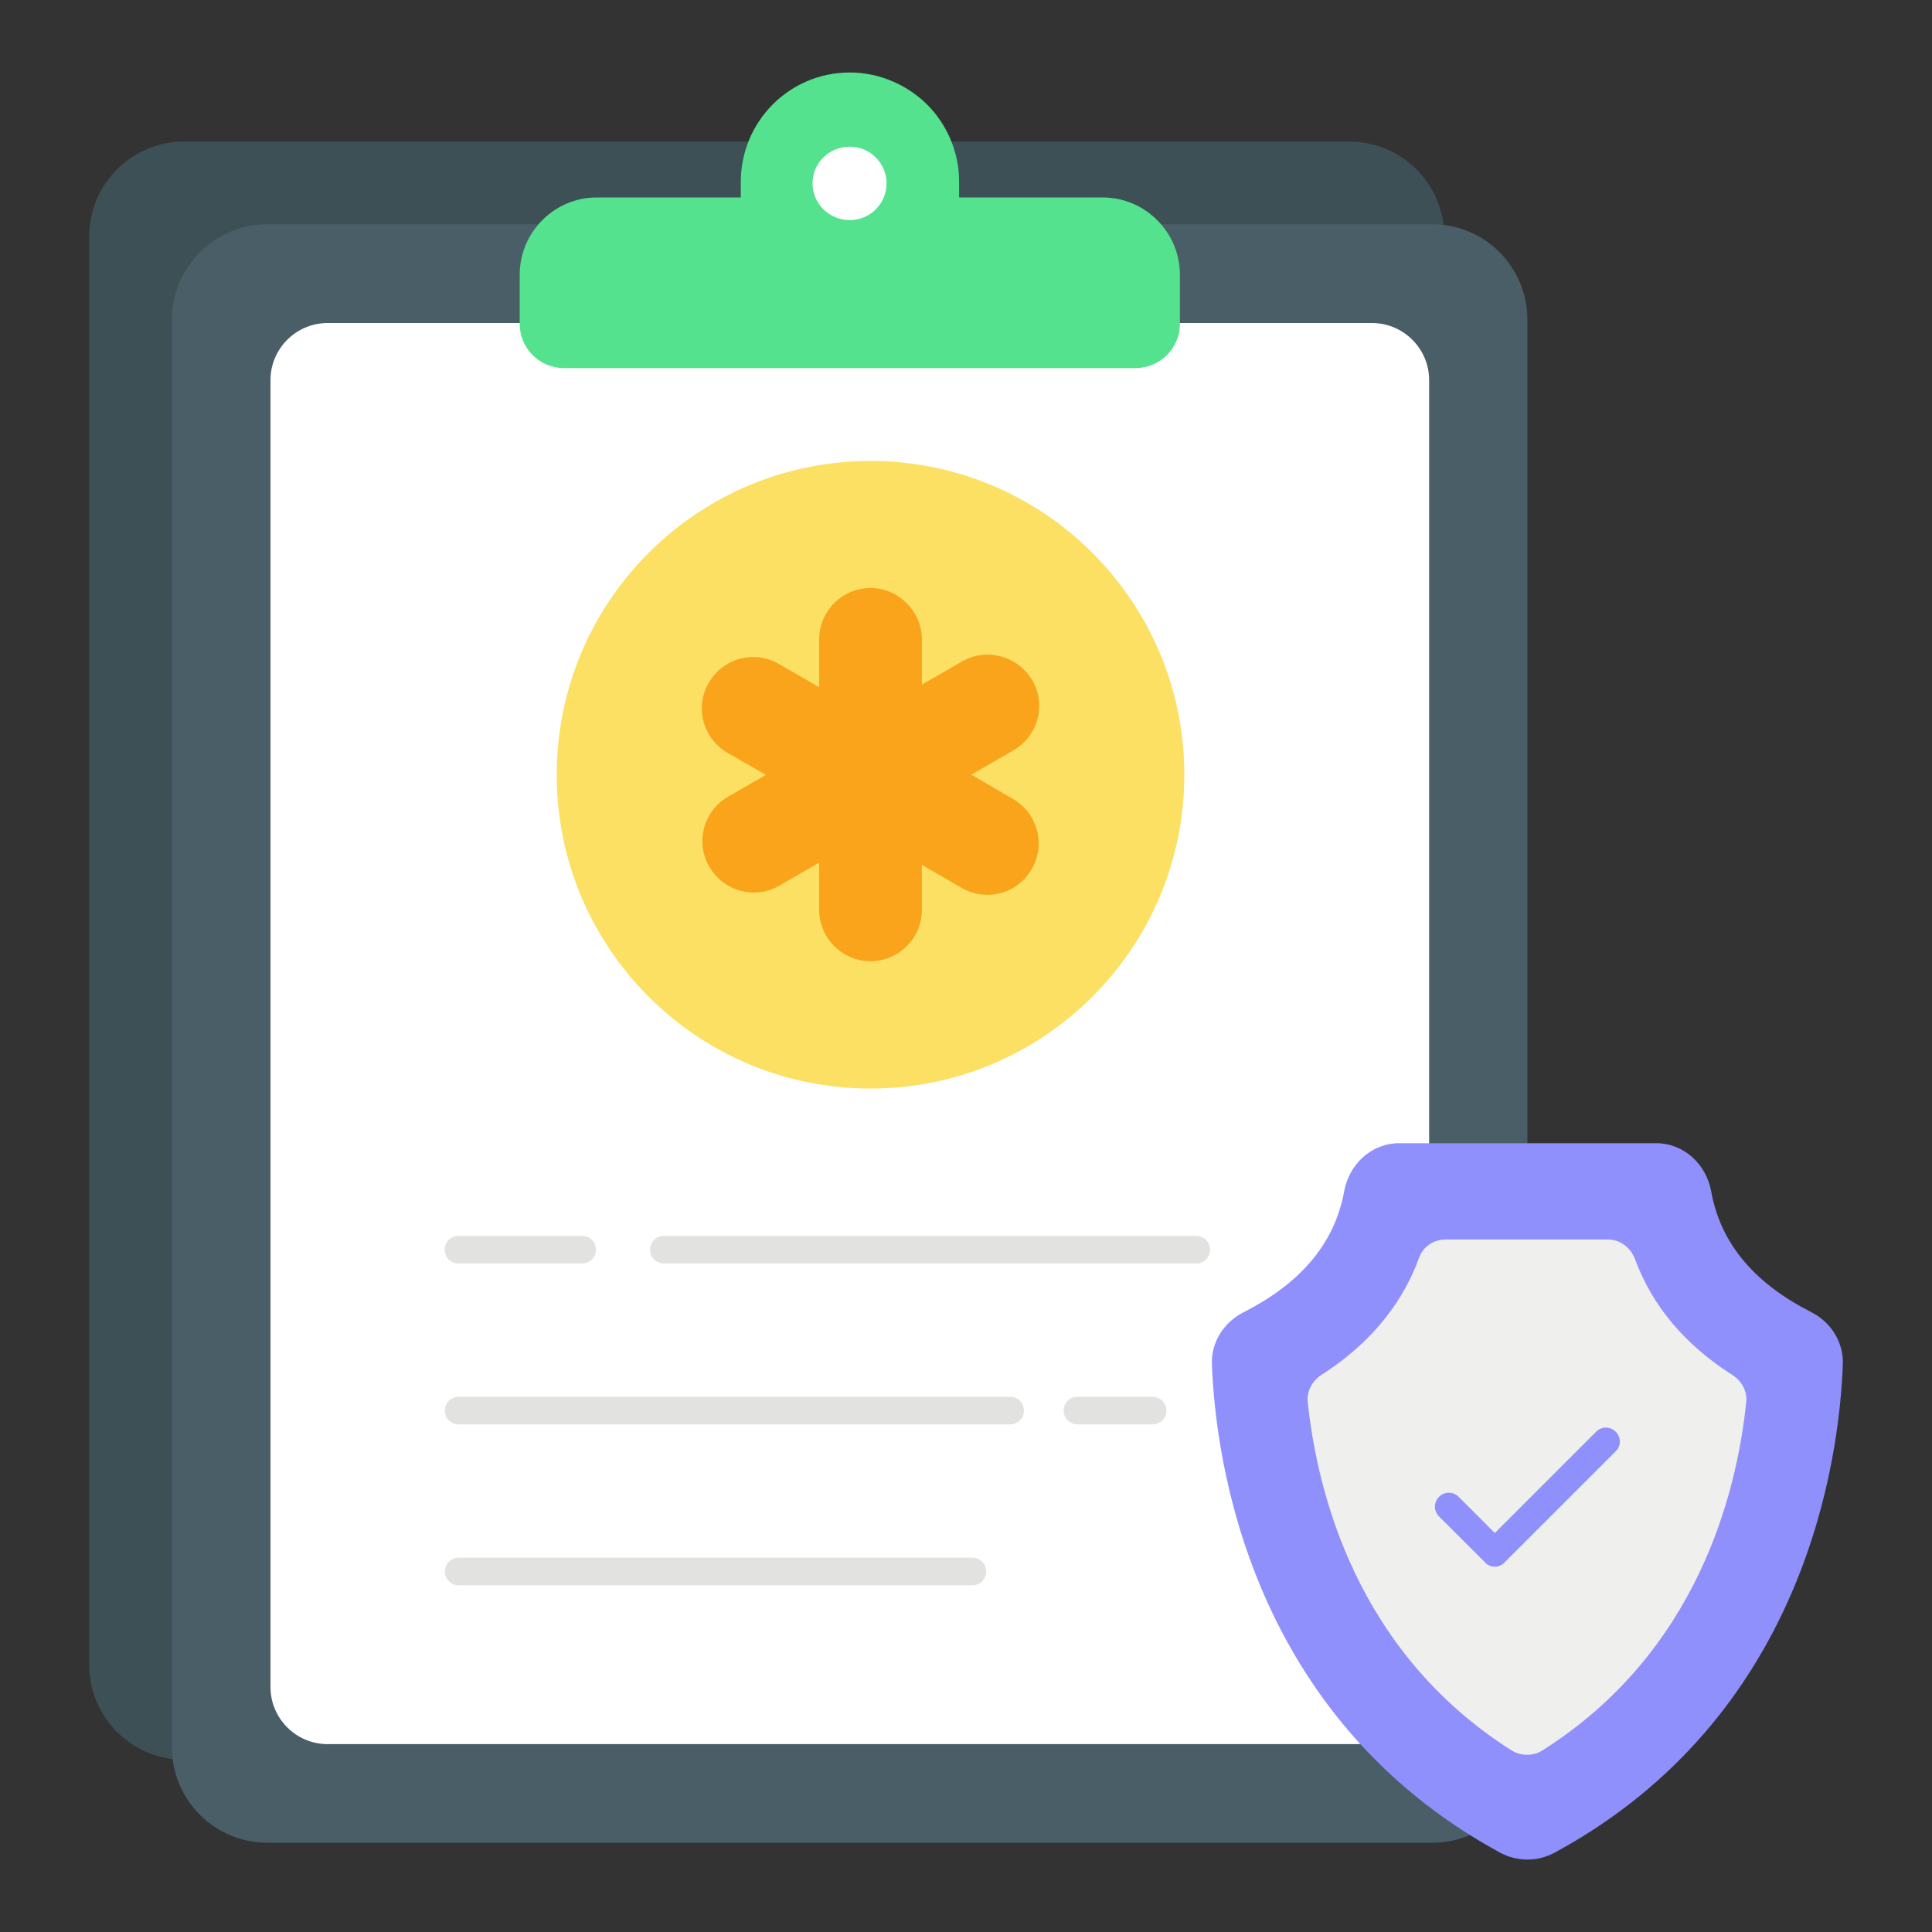 <svg width="25" height="25" viewBox="0 0 25 25" fill="none" xmlns="http://www.w3.org/2000/svg">
<rect x="0" y="0" width="25" height="25" fill="#333333" stroke="none"/>
<path d="M17.461 22.771H2.382C1.704 22.771 1.154 22.221 1.154 21.543V3.061C1.154 2.382 1.704 1.832 2.382 1.832H17.461C18.139 1.832 18.689 2.382 18.689 3.061V21.539C18.693 22.221 18.143 22.771 17.461 22.771Z" fill="#3C5056"/>
<path d="M19.764 4.134V22.613C19.764 23.292 19.214 23.845 18.536 23.845H3.457C2.779 23.845 2.225 23.292 2.225 22.613V4.134C2.225 3.456 2.779 2.902 3.457 2.902H18.536C19.214 2.902 19.764 3.456 19.764 4.134Z" fill="#495E66"/>
<path d="M18.493 4.919V21.615C18.493 22.14 18.064 22.569 17.539 22.569H4.239C3.832 22.569 3.5 22.237 3.5 21.83V4.919C3.5 4.512 3.832 4.18 4.239 4.18H17.754C18.161 4.18 18.493 4.512 18.493 4.919Z" fill="white"/>
<path d="M15.268 3.555V4.191C15.268 4.505 15.011 4.763 14.693 4.763H7.297C6.979 4.763 6.725 4.505 6.725 4.191V3.555C6.725 3.005 7.172 2.555 7.722 2.555H9.586V2.352C9.586 1.573 10.214 0.938 10.996 0.938C11.386 0.938 11.743 1.102 11.996 1.352C12.25 1.605 12.411 1.962 12.411 2.352V2.555H14.268C14.818 2.555 15.268 3.005 15.268 3.555Z" fill="#54E28E"/>
<path d="M10.996 1.898C11.261 1.898 11.472 2.113 11.472 2.373C11.472 2.638 11.257 2.848 10.996 2.848C10.729 2.848 10.514 2.634 10.514 2.373C10.514 2.109 10.729 1.898 10.996 1.898Z" fill="white"/>
<path d="M12.582 20.514H5.936C5.836 20.514 5.757 20.435 5.757 20.335C5.757 20.235 5.836 20.156 5.936 20.156H12.582C12.682 20.156 12.761 20.235 12.761 20.335C12.761 20.435 12.682 20.514 12.582 20.514ZM14.914 18.431H13.943C13.843 18.431 13.764 18.353 13.764 18.253C13.764 18.153 13.843 18.074 13.943 18.074H14.914C15.014 18.074 15.093 18.153 15.093 18.253C15.093 18.353 15.014 18.431 14.914 18.431ZM13.068 18.431H5.936C5.836 18.431 5.757 18.353 5.757 18.253C5.757 18.153 5.836 18.074 5.936 18.074H13.071C13.171 18.074 13.25 18.153 13.25 18.253C13.25 18.353 13.168 18.431 13.068 18.431Z" fill="#E2E2E0"/>
<path d="M15.479 16.349H8.589C8.489 16.349 8.411 16.271 8.411 16.171C8.411 16.071 8.489 15.992 8.589 15.992H15.479C15.579 15.992 15.657 16.071 15.657 16.171C15.657 16.271 15.579 16.349 15.479 16.349ZM7.532 16.349H5.932C5.832 16.349 5.754 16.271 5.754 16.171C5.754 16.071 5.832 15.992 5.932 15.992H7.532C7.632 15.992 7.711 16.071 7.711 16.171C7.711 16.271 7.632 16.349 7.532 16.349Z" fill="#E2E2E0"/>
<path d="M11.264 14.086C13.507 14.086 15.325 12.268 15.325 10.026C15.325 7.783 13.507 5.965 11.264 5.965C9.022 5.965 7.204 7.783 7.204 10.026C7.204 12.268 9.022 14.086 11.264 14.086Z" fill="#FBE063"/>
<path d="M13.35 11.245C13.257 11.406 13.114 11.513 12.947 11.556C12.782 11.599 12.6 11.581 12.443 11.488L11.929 11.191V11.774C11.929 12.138 11.629 12.438 11.264 12.438C10.9 12.438 10.6 12.138 10.6 11.774V11.163L10.086 11.459C9.768 11.645 9.364 11.534 9.179 11.216C9.086 11.059 9.068 10.877 9.111 10.713C9.154 10.552 9.261 10.402 9.422 10.309L9.911 10.027L9.414 9.742C9.097 9.556 8.986 9.152 9.172 8.834C9.357 8.517 9.761 8.406 10.079 8.592L10.6 8.892V8.274C10.6 7.906 10.9 7.609 11.264 7.609C11.447 7.609 11.614 7.684 11.732 7.806C11.854 7.927 11.929 8.092 11.929 8.274V8.859L12.45 8.559C12.768 8.377 13.171 8.488 13.357 8.802C13.543 9.12 13.432 9.524 13.114 9.709L12.568 10.024L13.107 10.338C13.425 10.52 13.536 10.931 13.35 11.245Z" fill="#F9A41A"/>
<path d="M23.846 17.654C23.8 18.9 23.357 22.214 20.121 23.971C19.9 24.093 19.629 24.093 19.407 23.971C16.175 22.211 15.729 18.9 15.682 17.654C15.671 17.368 15.836 17.111 16.089 16.982C16.793 16.625 17.264 16.122 17.393 15.418C17.457 15.064 17.746 14.793 18.107 14.793H21.429C21.789 14.793 22.079 15.064 22.143 15.418C22.271 16.125 22.739 16.625 23.443 16.982C23.693 17.111 23.857 17.368 23.846 17.654Z" fill="#8F90FB"/>
<path d="M22.596 18.143C22.475 19.321 21.964 21.386 19.954 22.653C19.839 22.725 19.686 22.725 19.564 22.653C17.557 21.382 17.047 19.321 16.922 18.143C16.907 18.003 16.979 17.871 17.096 17.793C17.818 17.332 18.186 16.768 18.364 16.271C18.418 16.128 18.554 16.039 18.707 16.039H20.807C20.964 16.039 21.1 16.143 21.157 16.293C21.379 16.896 21.8 17.4 22.418 17.793C22.539 17.871 22.611 18.003 22.596 18.143Z" fill="#EFEFED"/>
<path d="M19.343 20.273C19.296 20.273 19.25 20.255 19.218 20.219L18.621 19.623C18.55 19.551 18.55 19.441 18.621 19.369C18.693 19.298 18.804 19.298 18.875 19.369L19.343 19.837L20.654 18.526C20.725 18.455 20.836 18.455 20.907 18.526C20.979 18.598 20.979 18.708 20.907 18.78L19.471 20.215C19.436 20.255 19.389 20.273 19.343 20.273Z" fill="#8F90FB"/>
</svg>
